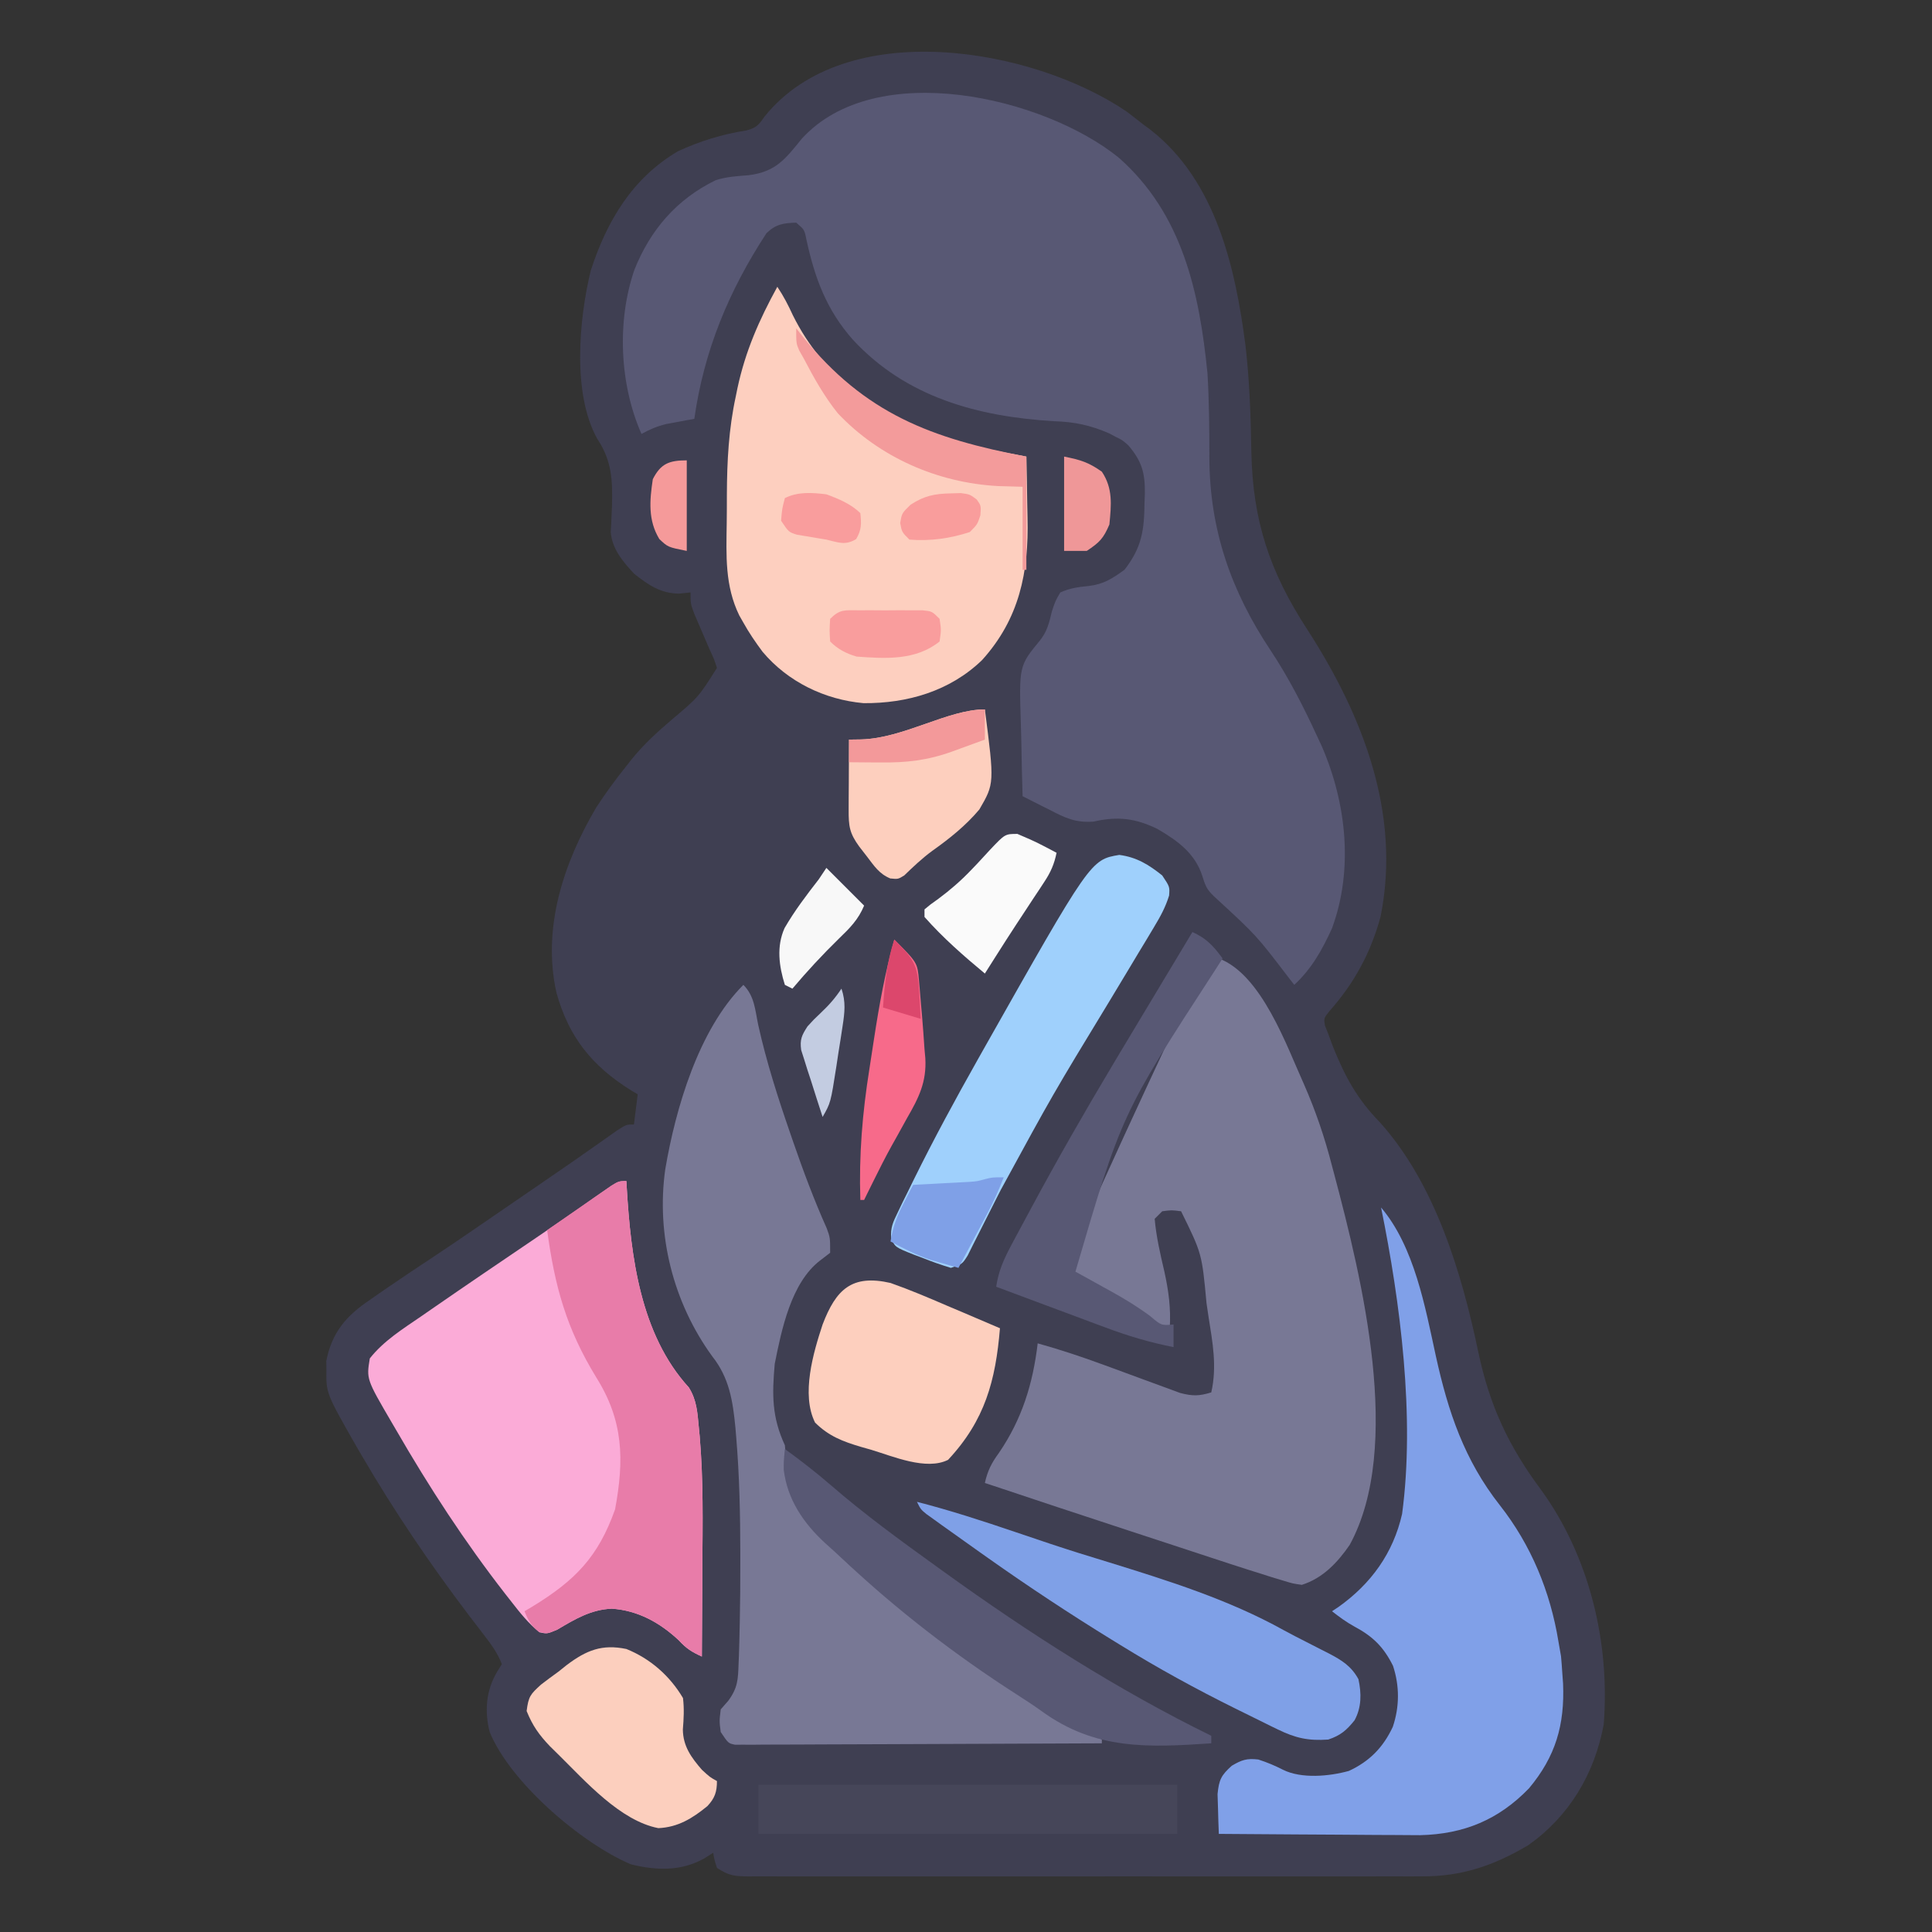 <?xml version="1.0" encoding="UTF-8"?>
<svg version="1.1" xmlns="http://www.w3.org/2000/svg" width="512" height="512">
<rect width="100%" height="100%" fill="#333333" stroke="none"/>
<path d="M0 0 C1.492 1.129 2.973 2.273 4.438 3.438 C5.058 3.895 5.678 4.353 6.316 4.824 C23.658 18.364 28.808 41.287 31.502 61.958 C32.594 71.361 32.904 80.778 33.059 90.239 C33.424 108.541 37.973 122.02 47.845 137.204 C62.513 159.873 72.799 186.01 67.312 213.312 C64.72 222.932 60.279 231.08 53.66 238.5 C52.253 240.307 52.253 240.307 52.559 242.211 C52.849 242.946 53.139 243.68 53.438 244.438 C53.871 245.605 54.304 246.773 54.75 247.977 C57.925 255.822 61.126 261.738 67.113 267.848 C81.782 284.193 88.795 307.729 93.203 328.753 C96.192 342.84 101.133 353.543 109.732 365.117 C122.652 382.838 128.144 405.729 126.438 427.438 C124.014 440.511 117.337 451.727 106.438 459.438 C97.325 464.835 88.818 467.757 78.207 467.691 C77.418 467.695 76.629 467.698 75.816 467.701 C73.195 467.709 70.573 467.703 67.952 467.696 C66.064 467.699 64.176 467.703 62.288 467.707 C57.177 467.716 52.066 467.713 46.955 467.706 C41.604 467.701 36.254 467.706 30.904 467.709 C21.925 467.713 12.946 467.708 3.968 467.698 C-6.42 467.687 -16.807 467.691 -27.194 467.702 C-36.113 467.711 -45.032 467.712 -53.951 467.707 C-59.278 467.704 -64.605 467.703 -69.932 467.71 C-74.935 467.716 -79.938 467.712 -84.94 467.7 C-86.779 467.698 -88.618 467.698 -90.456 467.703 C-92.96 467.708 -95.463 467.701 -97.967 467.691 C-98.699 467.696 -99.432 467.7 -100.187 467.705 C-103.872 467.676 -105.409 467.54 -108.562 465.438 C-109.25 463.312 -109.25 463.312 -109.562 461.438 C-110.676 462.149 -110.676 462.149 -111.812 462.875 C-118.008 466.395 -124.591 466.168 -131.375 464.5 C-144.591 458.873 -163.306 442.8 -168.785 429.461 C-170.199 423.962 -169.761 418.48 -166.875 413.562 C-166.442 412.861 -166.009 412.16 -165.562 411.438 C-166.743 408.401 -168.564 405.973 -170.547 403.41 C-171.145 402.629 -171.744 401.848 -172.36 401.043 C-173.005 400.204 -173.649 399.365 -174.312 398.5 C-184.596 384.925 -194.109 370.904 -202.688 356.188 C-203.125 355.438 -203.562 354.688 -204.013 353.916 C-212.149 339.662 -212.149 339.662 -212.062 333.375 C-212.073 332.621 -212.083 331.867 -212.094 331.09 C-210.58 323.53 -206.822 319.139 -200.562 314.938 C-199.893 314.468 -199.224 313.999 -198.534 313.515 C-196.556 312.136 -194.563 310.783 -192.562 309.438 C-191.578 308.77 -190.593 308.102 -189.578 307.414 C-187.693 306.152 -185.802 304.898 -183.906 303.652 C-179.672 300.863 -175.495 297.991 -171.312 295.125 C-170.499 294.567 -169.685 294.01 -168.846 293.435 C-166.418 291.77 -163.99 290.104 -161.562 288.438 C-160.47 287.688 -160.47 287.688 -159.354 286.922 C-157.298 285.511 -155.243 284.099 -153.188 282.688 C-152.542 282.245 -151.896 281.802 -151.231 281.345 C-148.058 279.166 -144.896 276.973 -141.75 274.754 C-141.148 274.331 -140.547 273.909 -139.927 273.474 C-138.295 272.326 -136.667 271.173 -135.039 270.02 C-132.562 268.438 -132.562 268.438 -130.562 268.438 C-130.232 265.798 -129.903 263.158 -129.562 260.438 C-130.119 260.109 -130.676 259.78 -131.25 259.441 C-141.651 252.959 -147.792 245.358 -151.093 233.538 C-154.939 216.329 -149.204 199.121 -140.562 184.438 C-138.075 180.611 -135.42 176.995 -132.562 173.438 C-132.049 172.784 -131.536 172.13 -131.008 171.457 C-127.868 167.612 -124.355 164.415 -120.586 161.195 C-113.445 155.18 -113.445 155.18 -108.562 147.438 C-109.339 145.064 -109.339 145.064 -110.562 142.438 C-111.438 140.396 -112.312 138.354 -113.188 136.312 C-113.634 135.279 -114.08 134.245 -114.539 133.18 C-115.562 130.438 -115.562 130.438 -115.562 127.438 C-116.552 127.541 -117.543 127.644 -118.562 127.75 C-123.46 127.75 -126.825 125.418 -130.562 122.438 C-133.515 119.252 -136.387 115.867 -136.71 111.398 C-136.668 110.687 -136.626 109.975 -136.582 109.242 C-136.55 108.449 -136.517 107.655 -136.484 106.837 C-136.448 106.004 -136.412 105.171 -136.375 104.312 C-136.213 97.567 -136.427 92.531 -140.273 86.738 C-146.96 74.803 -145.126 54.949 -142 42.125 C-137.745 29.017 -131 17.634 -118.906 10.531 C-113.246 7.89 -107.009 5.96 -100.832 5.023 C-98.105 4.319 -97.519 3.588 -95.938 1.312 C-74.385 -25.463 -24.959 -16.964 0 0 Z " fill="#3F3F52" transform="translate(298.562,29.562)"/>
<path d="M0 0 C16.898 14.849 21.432 35.66 23.578 57.266 C24.012 64.725 24.086 72.21 24.074 79.681 C24.162 98.671 29.833 114.94 40.342 130.691 C45.115 137.908 48.958 145.417 52.578 153.266 C52.998 154.167 53.419 155.068 53.852 155.996 C60.391 171.065 62.31 188.669 56.578 204.266 C53.938 210.034 51.244 214.913 46.578 219.266 C46.105 218.66 45.632 218.054 45.145 217.43 C36.553 206.176 36.553 206.176 26.203 196.641 C23.564 194.253 23.179 193.588 22.203 190.391 C20.247 184.365 15.63 181.04 10.301 177.941 C4.468 175.1 -0.232 174.537 -6.637 176 C-11.455 176.338 -14.167 175.013 -18.359 172.828 C-19.043 172.49 -19.727 172.151 -20.432 171.803 C-22.103 170.973 -23.764 170.121 -25.422 169.266 C-25.571 164.588 -25.68 159.913 -25.751 155.234 C-25.781 153.646 -25.822 152.058 -25.875 150.471 C-26.379 134.744 -26.379 134.744 -20.852 128.027 C-18.926 125.655 -18.364 123.271 -17.672 120.328 C-16.738 117.516 -16.738 117.516 -15.422 115.266 C-12.881 114.123 -10.722 113.839 -7.957 113.566 C-3.934 113.089 -1.708 111.632 1.578 109.266 C6.225 103.274 6.803 98.728 6.891 91.453 C6.92 90.658 6.949 89.864 6.979 89.045 C7.037 83.623 6.225 80.536 2.578 76.266 C0.951 74.847 0.951 74.847 -0.797 74.016 C-1.613 73.575 -1.613 73.575 -2.445 73.125 C-7.421 70.961 -11.685 70.049 -17.109 69.891 C-37.278 68.684 -56.319 63.553 -70.422 48.266 C-77.395 40.383 -80.498 31.963 -82.711 21.77 C-83.244 19.119 -83.244 19.119 -85.422 17.266 C-88.866 17.4 -90.77 17.641 -93.293 20.059 C-103.276 35.319 -109.853 51.167 -112.422 69.266 C-113.097 69.387 -113.773 69.508 -114.469 69.633 C-115.361 69.8 -116.253 69.968 -117.172 70.141 C-118.054 70.303 -118.935 70.465 -119.844 70.633 C-122.291 71.234 -124.228 72.046 -126.422 73.266 C-132.213 60.172 -132.996 43.431 -128.297 29.766 C-124.094 19.198 -117.087 11.048 -106.781 6.035 C-103.861 5.083 -101.106 4.944 -98.047 4.703 C-90.851 3.801 -88.359 0.485 -83.945 -4.965 C-64.297 -26.53 -19.754 -15.951 0 0 Z " fill="#585874" transform="translate(296.422,41.734)"/>
<path d="M0 0 C11.402 4.286 18.006 23.303 22.59 33.391 C25.692 40.467 28.083 47.514 30 55 C30.208 55.78 30.416 56.56 30.631 57.363 C37.914 84.832 48.888 129.398 34.68 155.418 C31.455 160.115 27.527 164.253 22 166 C19.611 165.662 19.611 165.662 17.01 164.865 C16.039 164.573 15.069 164.281 14.069 163.98 C13.056 163.657 12.043 163.333 11 163 C9.526 162.538 9.526 162.538 8.022 162.067 C4.85 161.058 1.688 160.023 -1.473 158.98 C-2.635 158.599 -3.798 158.218 -4.995 157.826 C-8.685 156.616 -12.374 155.402 -16.062 154.188 C-18.51 153.385 -20.957 152.582 -23.404 151.779 C-36.281 147.554 -49.149 143.303 -62 139 C-61.263 135.725 -60.245 133.715 -58.25 131 C-52.139 122.024 -49.273 112.72 -48 102 C-42.045 103.657 -36.219 105.603 -30.418 107.734 C-29.751 107.978 -29.083 108.222 -28.396 108.473 C-25.619 109.488 -22.842 110.505 -20.073 111.541 C-18.025 112.304 -15.972 113.052 -13.918 113.797 C-12.709 114.244 -11.5 114.691 -10.255 115.151 C-6.963 116.01 -5.21 115.99 -2 115 C-0.428 108.096 -1.657 101.733 -2.75 94.812 C-2.92 93.657 -3.09 92.501 -3.266 91.311 C-4.482 78.209 -4.482 78.209 -10 67 C-12.5 66.667 -12.5 66.667 -15 67 C-15.66 67.66 -16.32 68.32 -17 69 C-16.588 73.744 -15.516 78.306 -14.438 82.938 C-13.297 88.127 -12.682 92.706 -13 98 C-17.77 96.351 -21.776 93.763 -26 91.062 C-27.396 90.178 -28.791 89.294 -30.188 88.41 C-30.841 87.995 -31.495 87.58 -32.168 87.153 C-34.424 85.733 -36.706 84.358 -39 83 C-37.647 75.644 -35.202 69.3 -32.125 62.5 C-31.639 61.414 -31.153 60.328 -30.652 59.209 C-29.116 55.8 -27.562 52.398 -26 49 C-25.511 47.935 -25.023 46.87 -24.52 45.772 C-6.285 6.285 -6.285 6.285 0 0 Z " fill="#787895" transform="translate(323,254)"/>
<path d="M0 0 C0.034 0.618 0.069 1.236 0.104 1.873 C1.187 19.955 3.681 40.607 16.543 54.689 C18.622 57.987 18.837 61.315 19.18 65.113 C19.3 66.349 19.3 66.349 19.422 67.611 C20.416 79.113 20.213 90.654 20.125 102.188 C20.115 104.51 20.106 106.832 20.098 109.154 C20.076 114.77 20.043 120.385 20 126 C17.324 124.774 15.913 123.905 13.875 121.688 C8.867 117.006 3.065 113.782 -3.875 113.312 C-9.406 113.549 -13.654 116.103 -18.336 118.883 C-21 120 -21 120 -23.008 119.59 C-25.957 117.236 -28.198 114.398 -30.5 111.438 C-31.023 110.771 -31.547 110.105 -32.086 109.419 C-42.839 95.6 -52.246 81.156 -61 66 C-61.397 65.323 -61.794 64.646 -62.203 63.948 C-68.897 52.486 -68.897 52.486 -68 47 C-64.303 42.297 -59.144 39.112 -54.25 35.75 C-53.386 35.151 -52.522 34.552 -51.632 33.934 C-42.434 27.572 -33.178 21.295 -23.918 15.023 C-20.239 12.529 -16.573 10.018 -12.926 7.477 C-12.178 6.957 -11.431 6.437 -10.661 5.901 C-9.302 4.953 -7.946 4.002 -6.593 3.046 C-2.22 0 -2.22 0 0 0 Z " fill="#FBABD7" transform="translate(166,313)"/>
<path d="M0 0 C2.963 2.963 3.108 6.642 3.938 10.625 C6.138 20.51 9.19 30.007 12.5 39.562 C12.85 40.578 12.85 40.578 13.206 41.614 C15.889 49.382 18.746 57.017 22.1 64.527 C23 67 23 67 23 71 C22.113 71.681 21.226 72.361 20.312 73.062 C12.647 78.957 10.129 91.354 8.312 100.438 C7.599 108.573 7.514 114.47 11 122 C11.147 123.392 11.247 124.789 11.312 126.188 C12.839 141.768 26.303 152.389 37.562 161.75 C39.368 163.175 41.181 164.592 43 166 C44.454 167.162 44.454 167.162 45.938 168.348 C58.75 178.454 72.321 187.348 86.645 195.16 C89.476 196.713 92.282 198.255 95 200 C95 200.33 95 200.66 95 201 C82.127 201.069 69.253 201.123 56.38 201.155 C50.402 201.171 44.425 201.192 38.448 201.226 C32.684 201.259 26.92 201.277 21.156 201.285 C18.952 201.29 16.749 201.301 14.546 201.317 C11.469 201.339 8.392 201.342 5.315 201.341 C3.937 201.357 3.937 201.357 2.532 201.373 C1.696 201.369 0.86 201.365 -0.001 201.361 C-0.729 201.364 -1.458 201.366 -2.208 201.369 C-4 201 -4 201 -6 198 C-6.375 195.125 -6.375 195.125 -6 192 C-5.347 191.259 -4.695 190.518 -4.023 189.754 C-1.462 186.267 -1.414 184.109 -1.262 179.812 C-1.233 179.116 -1.205 178.42 -1.176 177.702 C-1.094 175.468 -1.043 173.235 -1 171 C-0.983 170.275 -0.966 169.55 -0.949 168.804 C-0.833 163.535 -0.806 158.269 -0.812 153 C-0.812 152.2 -0.812 151.401 -0.812 150.577 C-0.823 140.398 -1.031 130.275 -1.875 120.125 C-1.993 118.712 -1.993 118.712 -2.113 117.27 C-2.792 110.237 -3.748 104.106 -8.25 98.438 C-18.582 84.231 -23.159 66.212 -20.691 48.822 C-17.954 32.734 -11.876 11.876 0 0 Z " fill="#787895" transform="translate(197,261)"/>
<path d="M0 0 C1.684 2.526 2.868 4.824 4.125 7.562 C12.377 24.163 26.267 33.494 43.23 39.832 C50.681 42.14 58.343 43.553 66 45 C66.101 49.034 66.172 53.068 66.22 57.103 C66.24 58.47 66.267 59.836 66.302 61.202 C66.664 75.678 64.126 88 54.258 98.93 C45.742 107.163 34.423 110.439 22.844 110.344 C12.529 109.421 2.782 104.678 -3.898 96.746 C-5.786 94.202 -7.46 91.772 -9 89 C-9.534 88.063 -9.534 88.063 -10.079 87.107 C-13.917 79.245 -13.539 71.216 -13.412 62.669 C-13.375 60.137 -13.371 57.607 -13.371 55.074 C-13.333 46.202 -12.894 37.703 -11 29 C-10.859 28.308 -10.719 27.617 -10.574 26.904 C-8.472 17.067 -4.812 8.773 0 0 Z " fill="#FDCFBF" transform="translate(206,76)"/>
<path d="M0 0 C8.834 10.418 11.688 26.393 14.521 39.388 C17.766 54.135 22.063 66.947 31.5 78.938 C39.776 89.476 44.844 101.805 47 115 C47.227 116.299 47.454 117.599 47.688 118.938 C47.816 120.29 47.916 121.644 48 123 C48.076 124.048 48.152 125.096 48.23 126.176 C48.673 137.129 46.272 145.469 39.188 153.938 C31.142 162.254 21.933 166.069 10.357 166.341 C7.871 166.34 5.384 166.323 2.898 166.293 C0.922 166.287 0.922 166.287 -1.094 166.28 C-4.563 166.269 -8.032 166.239 -11.5 166.206 C-15.054 166.175 -18.607 166.162 -22.16 166.146 C-29.107 166.115 -36.053 166.063 -43 166 C-43.093 163.752 -43.16 161.503 -43.215 159.254 C-43.255 158.002 -43.295 156.749 -43.336 155.459 C-42.966 151.649 -42.36 150.455 -39.562 147.938 C-36.93 146.389 -35.58 145.932 -32.535 146.289 C-30.231 147.029 -28.152 147.897 -26 149 C-21.109 151.445 -13.692 150.748 -8.539 149.316 C-3.093 146.802 0.546 143.109 3.105 137.637 C4.905 132.332 4.922 126.787 3.16 121.461 C0.689 116.486 -2.152 113.681 -7.035 111.07 C-9.192 109.896 -11.065 108.508 -13 107 C-12.432 106.622 -11.863 106.245 -11.277 105.855 C-2.66 99.713 3.212 91.625 5.57 81.203 C9.017 55.513 5.123 25.231 0 0 Z " fill="#80A0E8" transform="translate(366,320)"/>
<path d="M0 0 C0.034 0.618 0.069 1.236 0.104 1.873 C1.187 19.955 3.681 40.607 16.543 54.689 C18.622 57.987 18.837 61.315 19.18 65.113 C19.3 66.349 19.3 66.349 19.422 67.611 C20.416 79.113 20.213 90.654 20.125 102.188 C20.115 104.51 20.106 106.832 20.098 109.154 C20.076 114.77 20.043 120.385 20 126 C17.324 124.774 15.913 123.905 13.875 121.688 C8.867 117.006 3.065 113.782 -3.875 113.312 C-9.406 113.549 -13.654 116.103 -18.336 118.883 C-21 120 -21 120 -23.227 119.43 C-25.245 117.803 -26.044 116.389 -27 114 C-25.931 113.364 -25.931 113.364 -24.84 112.715 C-13.617 105.842 -7.488 99.652 -3 87 C-0.541 73.768 -0.783 63.482 -8 52 C-15.911 39.047 -18.971 27.971 -21 13 C-17.88 10.826 -14.753 8.662 -11.625 6.5 C-10.736 5.88 -9.846 5.26 -8.93 4.621 C-8.079 4.035 -7.228 3.448 -6.352 2.844 C-5.566 2.299 -4.781 1.754 -3.971 1.193 C-2 0 -2 0 0 0 Z " fill="#E87CA9" transform="translate(166,313)"/>
<path d="M0 0 C4.57 0.592 7.8 2.579 11.375 5.438 C13.375 8.438 13.375 8.438 13.198 10.769 C12.238 13.882 10.88 16.337 9.199 19.129 C8.542 20.228 7.885 21.328 7.208 22.46 C6.493 23.64 5.778 24.82 5.062 26 C4.33 27.221 3.598 28.443 2.866 29.665 C1.044 32.705 -0.786 35.74 -2.619 38.774 C-17.601 63.414 -17.601 63.414 -31.387 88.73 C-31.704 89.35 -32.021 89.969 -32.347 90.607 C-33.912 93.669 -35.462 96.738 -36.994 99.817 C-37.554 100.924 -38.114 102.031 -38.691 103.172 C-39.186 104.164 -39.68 105.156 -40.19 106.179 C-41.625 108.438 -41.625 108.438 -44.625 109.438 C-47.257 108.639 -49.709 107.774 -52.25 106.75 C-52.944 106.493 -53.637 106.236 -54.352 105.971 C-59.384 103.971 -59.384 103.971 -60.448 101.619 C-60.677 98.801 -59.971 97.329 -58.738 94.789 C-58.301 93.877 -57.863 92.966 -57.412 92.026 C-56.925 91.048 -56.439 90.07 -55.938 89.062 C-55.439 88.043 -54.941 87.024 -54.428 85.974 C-49.15 75.284 -43.479 64.82 -37.625 54.438 C-37.161 53.613 -36.697 52.788 -36.219 51.938 C-7.594 1.266 -7.594 1.266 0 0 Z " fill="#9FD0FC" transform="translate(296.625,226.562)"/>
<path d="M0 0 C8.762 2.246 17.314 5.035 25.875 7.938 C28.434 8.803 30.994 9.666 33.555 10.527 C34.184 10.739 34.814 10.951 35.462 11.169 C40.531 12.864 45.632 14.435 50.744 15.992 C66.621 20.906 82.627 25.914 97.2 34.015 C99.175 35.096 101.175 36.117 103.184 37.133 C104.56 37.838 105.937 38.544 107.312 39.25 C107.942 39.567 108.572 39.885 109.22 40.211 C112.65 42.014 115.122 43.561 117 47 C117.821 50.761 117.839 54.451 115.98 57.883 C113.846 60.553 112.26 61.913 109 63 C103.743 63.367 100.356 62.628 95.641 60.324 C94.767 59.903 94.767 59.903 93.876 59.473 C91.993 58.559 90.121 57.625 88.25 56.688 C86.942 56.043 85.633 55.398 84.325 54.754 C73.948 49.612 63.856 44.081 54 38 C53.215 37.518 52.43 37.036 51.621 36.54 C40.512 29.698 29.652 22.53 19 15 C18.2 14.435 17.4 13.87 16.575 13.288 C14.066 11.511 11.563 9.726 9.062 7.938 C8.274 7.377 7.486 6.816 6.674 6.239 C5.947 5.715 5.221 5.192 4.473 4.652 C3.826 4.188 3.179 3.724 2.512 3.246 C1 2 1 2 0 0 Z " fill="#7FA0E7" transform="translate(243,398)"/>
<path d="M0 0 C5.118 1.8 10.083 3.914 15.062 6.062 C16.418 6.637 17.774 7.211 19.131 7.783 C22.426 9.176 25.715 10.584 29 12 C27.847 25.873 25.043 36.382 15.25 46.875 C9.456 49.772 0.678 45.95 -5.188 44.188 C-6.063 43.939 -6.939 43.691 -7.842 43.436 C-12.661 42 -16.338 40.618 -20 37 C-23.735 29.529 -20.467 18.465 -18 11 C-14.46 1.741 -10.291 -2.356 0 0 Z " fill="#FDCFBE" transform="translate(236,340)"/>
<path d="M0 0 C4.228 3.068 8.297 6.223 12.246 9.645 C21.101 17.305 30.502 24.165 40 31 C41.107 31.8 41.107 31.8 42.237 32.615 C64.639 48.751 88.174 63.842 113 76 C113 76.66 113 77.32 113 78 C96.137 79.126 82.258 79.781 68.099 69.51 C65.889 67.92 63.627 66.446 61.332 64.98 C45.114 54.558 29.864 42.809 15.797 29.621 C14.098 28.029 12.383 26.454 10.641 24.91 C4.939 19.67 0.653 13.381 -0.301 5.52 C-0.312 3.312 -0.312 3.312 0 0 Z " fill="#585874" transform="translate(208,384)"/>
<path d="M0 0 C3.74 1.682 5.561 3.69 8 7 C7.309 8.078 6.618 9.155 5.906 10.266 C-18.778 48.268 -18.778 48.268 -31 90 C-29.926 90.592 -28.852 91.183 -27.746 91.793 C-26.31 92.591 -24.874 93.389 -23.438 94.188 C-22.381 94.769 -22.381 94.769 -21.303 95.361 C-17.76 97.337 -14.413 99.374 -11.16 101.801 C-8.231 104.286 -8.231 104.286 -5 104 C-5 105.98 -5 107.96 -5 110 C-11.298 108.764 -17.191 107.005 -23.191 104.742 C-24.022 104.434 -24.853 104.126 -25.709 103.809 C-28.329 102.837 -30.946 101.856 -33.562 100.875 C-35.352 100.209 -37.142 99.544 -38.932 98.879 C-43.29 97.259 -47.646 95.631 -52 94 C-51.386 89.759 -49.908 86.561 -47.895 82.793 C-47.421 81.903 -47.421 81.903 -46.939 80.995 C-45.904 79.055 -44.859 77.121 -43.812 75.188 C-43.454 74.52 -43.095 73.853 -42.725 73.165 C-35.789 60.262 -28.515 47.575 -21 35 C-20.35 33.912 -19.701 32.824 -19.032 31.703 C-15.259 25.388 -11.473 19.082 -7.676 12.782 C-5.112 8.525 -2.555 4.263 0 0 Z " fill="#585874" transform="translate(316,247)"/>
<path d="M0 0 C36.63 0 73.26 0 111 0 C111 4.29 111 8.58 111 13 C74.37 13 37.74 13 0 13 C0 8.71 0 4.42 0 0 Z " fill="#464659" transform="translate(201,473)"/>
<path d="M0 0 C6.328 2.553 11.509 7.098 15 13 C15.344 15.879 15.196 18.462 14.965 21.348 C15.024 25.775 17.172 28.731 20 32 C22.121 33.954 22.121 33.954 24 35 C24 37.869 23.436 39.535 21.469 41.633 C17.516 44.88 13.666 47.245 8.473 47.477 C-1.637 45.528 -10.874 35.023 -18 28 C-19.125 26.894 -19.125 26.894 -20.273 25.766 C-23.148 22.739 -24.864 20.338 -26.438 16.438 C-25.941 12.533 -25.425 11.996 -22.625 9.438 C-21.102 8.267 -19.559 7.122 -18 6 C-17.267 5.415 -16.533 4.83 -15.777 4.227 C-10.604 0.34 -6.459 -1.344 0 0 Z " fill="#FCCFBE" transform="translate(166,437)"/>
<path d="M0 0 C2.536 19.629 2.536 19.629 -1.458 26.512 C-5.079 30.818 -9.363 34.236 -13.938 37.481 C-16.616 39.453 -18.989 41.697 -21.375 44.009 C-23 45 -23 45 -25.07 44.797 C-27.986 43.593 -29.291 41.543 -31.188 39.062 C-31.882 38.167 -32.577 37.271 -33.293 36.348 C-35.887 32.78 -36.121 30.932 -36.098 26.555 C-36.094 25.478 -36.091 24.402 -36.088 23.293 C-36.08 22.165 -36.071 21.037 -36.062 19.875 C-36.058 18.739 -36.053 17.604 -36.049 16.434 C-36.037 13.622 -36.021 10.811 -36 8 C-34.935 7.986 -33.87 7.972 -32.773 7.957 C-21.458 7.644 -9.794 0 0 0 Z " fill="#FDCFBE" transform="translate(261,188)"/>
<path d="M0 0 C6.127 6.127 6.127 6.127 6.535 10.812 C6.622 11.806 6.709 12.8 6.799 13.824 C6.886 14.872 6.973 15.92 7.062 17 C7.153 18.017 7.244 19.034 7.338 20.082 C7.592 23.053 7.802 26.025 8 29 C8.073 29.802 8.146 30.604 8.221 31.43 C8.579 37.744 6.493 41.923 3.375 47.312 C2.457 48.971 1.541 50.63 0.625 52.289 C0.176 53.089 -0.272 53.888 -0.734 54.712 C-2.458 57.828 -4.048 60.995 -5.625 64.188 C-6.325 65.601 -6.325 65.601 -7.039 67.043 C-7.356 67.689 -7.673 68.335 -8 69 C-8.33 69 -8.66 69 -9 69 C-9.389 57.185 -8.462 45.954 -6.601 34.287 C-6.185 31.674 -5.79 29.059 -5.396 26.443 C-4.029 17.502 -2.455 8.72 0 0 Z " fill="#F76A8A" transform="translate(237,249)"/>
<path d="M0 0 C2.278 0.961 4.502 1.916 6.691 3.066 C7.389 3.429 8.086 3.791 8.805 4.164 C9.584 4.58 9.584 4.58 10.379 5.004 C9.767 8.018 8.815 10.167 7.121 12.727 C6.663 13.425 6.205 14.124 5.734 14.844 C5.245 15.577 4.757 16.311 4.254 17.066 C3.255 18.587 2.256 20.108 1.258 21.629 C0.768 22.371 0.278 23.114 -0.226 23.879 C-2.116 26.757 -3.965 29.659 -5.809 32.566 C-6.359 33.434 -6.909 34.301 -7.477 35.195 C-7.854 35.792 -8.232 36.389 -8.621 37.004 C-14.243 32.339 -19.781 27.491 -24.621 22.004 C-24.621 21.344 -24.621 20.684 -24.621 20.004 C-23.109 18.734 -23.109 18.734 -20.934 17.191 C-17.801 14.863 -14.997 12.432 -12.305 9.617 C-11.736 9.023 -11.168 8.429 -10.583 7.818 C-9.451 6.619 -8.333 5.408 -7.228 4.184 C-3.271 0.005 -3.271 0.005 0 0 Z " fill="#FAFAFA" transform="translate(269.621,220.996)"/>
<path d="M0 0 C0.567 0.715 1.134 1.431 1.719 2.168 C18.271 22.716 35.918 29.205 61 34 C61 43.9 61 53.8 61 64 C60.67 64 60.34 64 60 64 C60 56.74 60 49.48 60 42 C57.834 41.938 55.669 41.876 53.438 41.812 C37.465 40.938 22.074 34.216 11.039 22.539 C7.426 18.04 4.666 13.102 2 8 C1.607 7.305 1.214 6.61 0.809 5.895 C0 4 0 4 0 0 Z " fill="#F39B9B" transform="translate(211,87)"/>
<path d="M0 0 C-1.283 3.332 -2.71 6.491 -4.383 9.645 C-4.828 10.486 -5.272 11.327 -5.73 12.193 C-6.191 13.058 -6.651 13.922 -7.125 14.812 C-7.593 15.696 -8.061 16.58 -8.543 17.49 C-9.693 19.661 -10.845 21.831 -12 24 C-13.572 23.55 -15.142 23.095 -16.711 22.637 C-17.585 22.384 -18.46 22.131 -19.361 21.87 C-23.144 20.623 -26.494 18.883 -30 17 C-29.396 13.15 -28.232 10.139 -26.438 6.688 C-25.982 5.804 -25.527 4.921 -25.059 4.012 C-24.535 3.016 -24.535 3.016 -24 2 C-22.819 1.939 -21.638 1.879 -20.422 1.816 C-18.865 1.732 -17.307 1.647 -15.75 1.562 C-14.973 1.523 -14.195 1.484 -13.395 1.443 C-12.64 1.401 -11.886 1.36 -11.109 1.316 C-10.418 1.28 -9.727 1.243 -9.015 1.205 C-6.974 1.046 -6.974 1.046 -4.931 0.48 C-3 0 -3 0 0 0 Z " fill="#7FA0E7" transform="translate(266,312)"/>
<path d="M0 0 C3.333 3.333 6.667 6.667 10 10 C8.459 13.713 6.192 15.981 3.312 18.75 C-1.023 22.992 -5.09 27.365 -9 32 C-9.66 31.67 -10.32 31.34 -11 31 C-12.565 26.064 -13.257 20.81 -11.089 15.965 C-8.438 11.367 -5.249 7.188 -2 3 C-1.34 2.01 -0.68 1.02 0 0 Z " fill="#F8F8F8" transform="translate(219,230)"/>
<path d="M0 0 C1.112 -0.003 2.225 -0.005 3.371 -0.008 C4.538 -0 5.704 0.008 6.906 0.016 C8.073 0.008 9.239 0 10.441 -0.008 C11.554 -0.005 12.666 -0.003 13.812 0 C14.837 0.002 15.861 0.005 16.916 0.007 C19.406 0.266 19.406 0.266 21.406 2.266 C21.844 5.203 21.844 5.203 21.406 8.266 C15.112 13.336 7.103 12.829 -0.594 12.266 C-3.363 11.445 -5.52 10.34 -7.594 8.266 C-7.781 5.328 -7.781 5.328 -7.594 2.266 C-4.947 -0.381 -3.69 0.008 0 0 Z " fill="#F99D9D" transform="translate(227.594,161.734)"/>
<path d="M0 0 C4.402 0.88 6.464 1.515 10 4 C12.972 8.458 12.505 12.771 12 18 C10.397 21.74 9.403 22.732 6 25 C4.02 25 2.04 25 0 25 C0 16.75 0 8.5 0 0 Z " fill="#EF9798" transform="translate(282,121)"/>
<path d="M0 0 C0 2.64 0 5.28 0 8 C-2.228 8.817 -4.457 9.629 -6.688 10.438 C-7.313 10.668 -7.939 10.898 -8.584 11.135 C-15.237 13.538 -20.816 14.139 -27.812 14.062 C-28.601 14.058 -29.389 14.053 -30.201 14.049 C-32.134 14.037 -34.067 14.019 -36 14 C-36 12.02 -36 10.04 -36 8 C-34.935 7.986 -33.87 7.972 -32.773 7.957 C-21.458 7.644 -9.794 0 0 0 Z " fill="#F3999A" transform="translate(261,188)"/>
<path d="M0 0 C3.19 1.174 6.563 2.563 9 5 C9.294 7.796 9.338 9.437 7.875 11.875 C4.992 13.605 3.247 12.768 0 12 C-0.839 11.862 -1.678 11.724 -2.543 11.582 C-3.436 11.431 -4.33 11.28 -5.25 11.125 C-6.101 10.983 -6.952 10.841 -7.828 10.695 C-10 10 -10 10 -12 7 C-11.75 3.875 -11.75 3.875 -11 1 C-7.517 -0.741 -3.808 -0.459 0 0 Z " fill="#F99D9D" transform="translate(219,131)"/>
<path d="M0 0 C1.299 -0.039 1.299 -0.039 2.625 -0.078 C5 0.25 5 0.25 6.824 1.605 C8 3.25 8 3.25 7.812 5.812 C7 8.25 7 8.25 5 10.25 C-0.192 11.963 -5.549 12.695 -11 12.25 C-13 10.25 -13 10.25 -13.438 7.875 C-13 5.25 -13 5.25 -10.688 3 C-7.034 0.621 -4.278 0.076 0 0 Z " fill="#F99D9C" transform="translate(252,130.75)"/>
<path d="M0 0 C0 7.92 0 15.84 0 24 C-5 23 -5 23 -7.277 20.844 C-10.295 15.862 -9.844 10.632 -9 5 C-6.908 0.858 -4.655 0 0 0 Z " fill="#F59A9A" transform="translate(182,122)"/>
<path d="M0 0 C1.181 3.534 0.854 6.283 0.293 9.938 C0.118 11.08 -0.056 12.222 -0.236 13.398 C-0.426 14.587 -0.617 15.775 -0.812 17 C-0.991 18.189 -1.17 19.377 -1.354 20.602 C-2.864 30.262 -2.864 30.262 -5 34 C-6.066 30.757 -7.098 27.505 -8.125 24.25 C-8.428 23.33 -8.731 22.409 -9.043 21.461 C-9.32 20.571 -9.597 19.682 -9.883 18.766 C-10.145 17.949 -10.406 17.132 -10.676 16.29 C-11.074 13.479 -10.521 12.354 -9 10 C-7.344 8.184 -7.344 8.184 -5.5 6.438 C-3.279 4.325 -1.723 2.584 0 0 Z " fill="#C3CCE1" transform="translate(223,262)"/>
<path d="M0 0 C5.032 5.032 6.172 6.531 6.562 13.562 C6.606 14.273 6.649 14.984 6.693 15.717 C6.8 17.478 6.9 19.239 7 21 C3.7 20.01 0.4 19.02 -3 18 C-2.533 11.699 -1.998 5.994 0 0 Z " fill="#DC476C" transform="translate(237,249)"/>
</svg>
